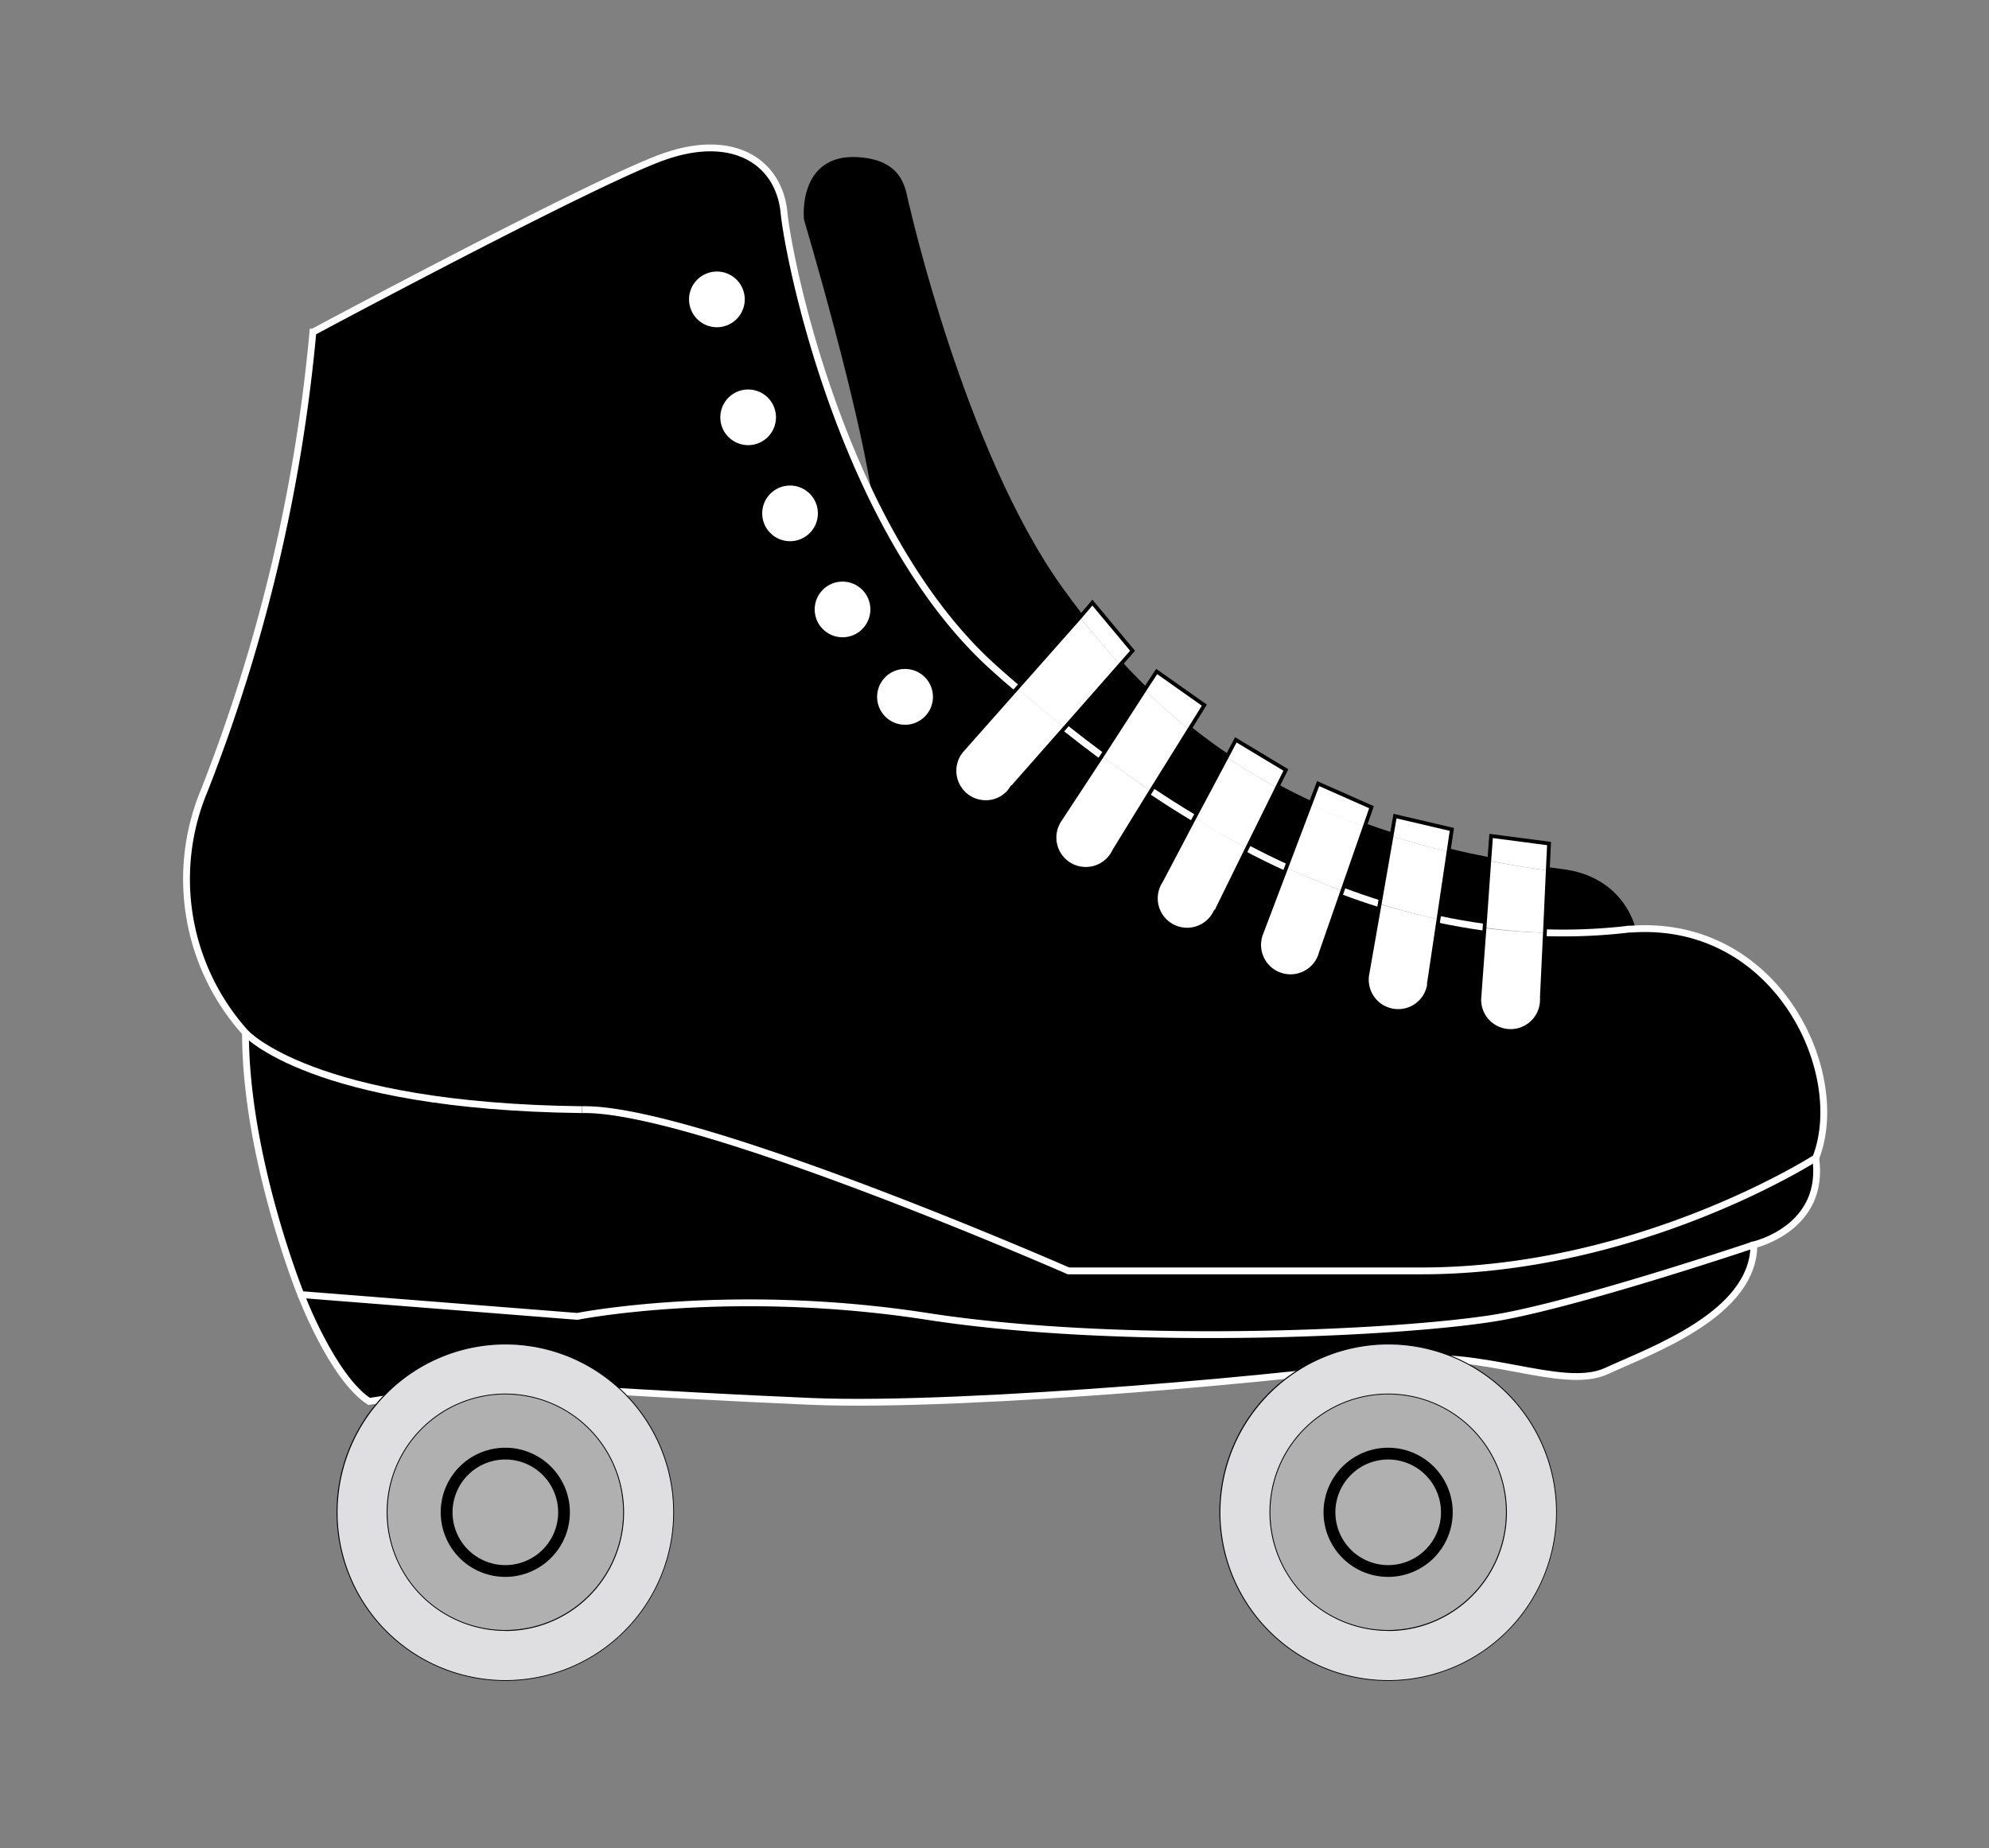 <svg id="SESSION_SKATE_ICON" data-name="SESSION SKATE ICON" xmlns="http://www.w3.org/2000/svg" viewBox="0 0 364.62 338.85"><rect x="0" y="0" width="364.62" height="338.85" fill="#808080" stroke="none"/><defs><style>.cls-1{fill:#fff;}.cls-2,.cls-3,.cls-4{fill:none;stroke-miterlimit:10;}.cls-2,.cls-4{stroke:#000;}.cls-2,.cls-3{stroke-width:1.25px;}.cls-3{stroke:#fff;}.cls-4{stroke-width:0.69px;}.cls-5{fill:#b0b0b0;}.cls-6{fill:#dfdfe1;}</style></defs><title>AnabolixIcon</title><path d="M299.19,170.3c26.56-1.77,39.76,26.32,33.68,41.95,0,0-32.18,20.72-72.29,20.72H195.87s-68.41-30-89.13-29.53C57.09,202.85,45,189.34,45,189.34a42.14,42.14,0,0,1-7.49-44.53A306.59,306.59,0,0,0,57.4,60.9s50.67-27.16,63.89-32,21.6.87,22.48,10.14c.59,6.25,5.4,30.9,17,53.88,5.6,11.1,12.78,21.82,21.83,29.86q1.92,1.71,3.9,3.4l-10,11.29a5.74,5.74,0,0,0,5.5,9.46,5.66,5.66,0,0,0,3-1.78h0l.1-.14a4.43,4.43,0,0,0,.34-.45l9.78-11.1q3.25,2.58,6.71,5.15l-7.66,11.66a5.74,5.74,0,1,0,9.61,6.27h0l.09-.15c.1-.16.18-.34.26-.5L211,145c2.56,1.71,5.19,3.39,7.88,5l-6.09,11.56a5.73,5.73,0,1,0,10,5.53h0L223,167c.08-.18.17-.34.23-.51l5.41-11c2.37,1.24,4.77,2.43,7.22,3.55l-4.55,12a5.74,5.74,0,0,0,8.43,7,5.67,5.67,0,0,0,2.23-2.72l.07-.16c.06-.18.11-.35.16-.54l3.92-11.28q3.39,1.28,6.86,2.37l-2.25,12.8a5.74,5.74,0,0,0,9.58,5.28,5.78,5.78,0,0,0,1.68-3.09l0-.17c0-.19,0-.38.06-.56l1.7-11.4c2.77.58,5.58,1.08,8.42,1.47l-.93,12.59a5.74,5.74,0,1,0,11.43,1h0v-.18a2.62,2.62,0,0,0,0-.56l.57-12a102.85,102.85,0,0,0,14.82-.59C298.43,170.34,298.81,170.32,299.19,170.3ZM171.65,127.75a5.74,5.74,0,1,0-5.73,5.72A5.73,5.73,0,0,0,171.65,127.75Zm-11.47-16a5.73,5.73,0,1,0-5.73,5.73A5.72,5.72,0,0,0,160.18,111.73Zm-9.61-17.61a5.74,5.74,0,1,0-5.74,5.73A5.74,5.74,0,0,0,150.57,94.12Zm-7.68-17.61a5.74,5.74,0,1,0-5.74,5.73A5.73,5.73,0,0,0,142.89,76.51Zm-5.74-21.62a5.73,5.73,0,1,0-5.73,5.73A5.73,5.73,0,0,0,137.15,54.89Z"/><path d="M332.87,212.25c1.91,12.93-11.32,16-11.32,16s-30.27,10.19-45.84,13.13-68.42,5.77-105.71,0c-36.08-5.59-64.14,0-64.14,0l-50.68-4S45,212.25,45,189.34c0,0,12.06,13.51,61.71,14.1C127.46,203,195.87,233,195.87,233h64.71C300.69,233,332.87,212.25,332.87,212.25Z"/><path d="M321.55,228.22c0,12.72-18.8,19.3-27,23.13s-23.51-4.41-38.21-1.78S177,258.1,148.77,256.93s-59.27-3.34-59.27-3.34l-21.84,3.34c-6.76-4.41-12.48-19.55-12.48-19.55l50.68,4s28.06-5.59,64.14,0c37.29,5.77,90.13,2.94,105.71,0S321.55,228.22,321.55,228.22Z"/><path d="M299.19,170.29h0c-.38,0-.76,0-1.14.08a102.85,102.85,0,0,1-14.82.59l.52-11.36,2.54.34C297.3,161.27,299.19,170.29,299.19,170.29Z"/><path class="cls-1" d="M284,154.77l-.23,4.84c-3.72-.52-7.28-1.11-10.72-1.8l.33-4.43Z"/><path class="cls-1" d="M283.75,159.61,283.23,171a106.78,106.78,0,0,1-11.08-.94l.88-12.22C276.47,158.5,280,159.09,283.75,159.61Z"/><path class="cls-1" d="M283.23,171l-.57,12a2.62,2.62,0,0,1,0,.56v.18h0a5.74,5.74,0,1,1-11.43-1l.93-12.59A106.78,106.78,0,0,0,283.23,171Z"/><path d="M273,157.81,272.15,170c-2.84-.39-5.65-.89-8.42-1.47l1.84-12.38C268,156.78,270.47,157.31,273,157.81Z"/><path class="cls-1" d="M266.18,152.06l-.61,4.12c-3.65-.88-7.12-1.86-10.44-2.92l.63-3.64Z"/><path class="cls-1" d="M265.57,156.18l-1.84,12.38q-5.49-1.19-10.8-2.86l2.2-12.44C258.45,154.32,261.92,155.3,265.57,156.18Z"/><path class="cls-1" d="M263.73,168.56,262,180c0,.18,0,.37-.06.56l0,.17a5.73,5.73,0,0,1-9.8,2.88,5.71,5.71,0,0,1-1.46-5.07l2.25-12.8Q258.24,167.37,263.73,168.56Z"/><path d="M255.13,153.26l-2.2,12.44q-3.47-1.09-6.86-2.37l4.1-11.76Q252.59,152.45,255.13,153.26Z"/><path class="cls-1" d="M251.42,148l-1.25,3.6q-5.26-1.9-10-4.12l1.45-3.81Z"/><path class="cls-1" d="M250.17,151.57l-4.1,11.76c-3.48-1.28-6.91-2.72-10.26-4.28l4.38-11.6Q244.92,149.65,250.17,151.57Z"/><path class="cls-1" d="M246.07,163.33l-3.92,11.28c-.05.19-.1.36-.16.54l-.07.16a5.67,5.67,0,0,1-2.23,2.72,5.74,5.74,0,0,1-8.43-7l4.55-12C239.16,160.61,242.59,162.05,246.07,163.33Z"/><path d="M240.19,147.45l-4.38,11.6c-2.45-1.12-4.85-2.31-7.22-3.55l5.49-11.12Q237,146,240.19,147.45Z"/><path class="cls-1" d="M235.67,141.17l-1.59,3.21a99.19,99.19,0,0,1-9.23-5.6l1.65-3.13Z"/><path class="cls-1" d="M234.08,144.38l-5.49,11.12q-5-2.59-9.67-5.47l5.93-11.25A99.19,99.19,0,0,0,234.08,144.38Z"/><path class="cls-1" d="M228.59,155.5l-5.41,11c-.06.17-.15.33-.23.51l-.07.16h0a5.73,5.73,0,1,1-10-5.53L218.92,150Q223.65,152.89,228.59,155.5Z"/><path d="M224.85,138.78,218.92,150c-2.69-1.61-5.32-3.29-7.88-5l7-11.24C220.21,135.52,222.48,137.2,224.85,138.78Z"/><path class="cls-1" d="M220.83,129.31l-2.78,4.48c-2.9-2.33-5.61-4.74-8.18-7.26l2.22-3.39Z"/><path class="cls-1" d="M218.05,133.79,211,145c-3.12-2.1-6.16-4.25-9.09-6.42l7.92-12.08C212.44,129.05,215.15,131.46,218.05,133.79Z"/><path class="cls-1" d="M211,145l-6.78,10.86c-.08.16-.16.34-.26.5l-.09.15h0a5.74,5.74,0,1,1-9.61-6.27L202,138.61C204.88,140.78,207.92,142.93,211,145Z"/><path d="M209.87,126.53,202,138.61q-3.45-2.56-6.71-5.15l10.15-11.54Q207.55,124.28,209.87,126.53Z"/><path class="cls-1" d="M200.31,110.49l7.37,8.83-2.29,2.6c-2.61-2.83-5.07-5.78-7.4-8.79Z"/><path class="cls-1" d="M205.39,121.92l-10.15,11.54c-3.05-2.42-6-4.86-8.78-7.29l11.53-13C200.32,116.14,202.78,119.09,205.39,121.92Z"/><path d="M198,113.13l-11.53,13q-2-1.69-3.9-3.4c-9.05-8-16.23-18.76-21.83-29.86h0C158.76,76.27,148,40.13,148,40.13s-1.19-11.41,9.33-10.69c8.33.57,8,6,8.81,8.55,0,0,10.16,45,28,69.94C195.38,109.68,196.66,111.42,198,113.13Z"/><path class="cls-1" d="M195.24,133.46l-9.78,11.1a4.43,4.43,0,0,1-.34.45l-.1.14h0a5.66,5.66,0,0,1-3,1.78,5.74,5.74,0,0,1-5.5-9.46l10-11.29C189.27,128.6,192.19,131,195.24,133.46Z"/><path class="cls-1" d="M165.92,122a5.73,5.73,0,1,1-5.74,5.73A5.73,5.73,0,0,1,165.92,122Z"/><circle class="cls-1" cx="154.45" cy="111.73" r="5.73"/><circle class="cls-1" cx="144.83" cy="94.12" r="5.73"/><circle class="cls-1" cx="137.15" cy="76.51" r="5.73"/><path class="cls-1" d="M131.42,49.16a5.73,5.73,0,1,1-5.72,5.73A5.73,5.73,0,0,1,131.42,49.16Z"/><path class="cls-2" d="M283.75,159.61l2.54.34c11,1.32,12.9,10.34,12.9,10.34"/><path class="cls-2" d="M265.57,156.18c2.41.6,4.9,1.13,7.46,1.63"/><path class="cls-2" d="M250.17,151.57q2.42.88,5,1.69"/><path class="cls-2" d="M234.08,144.38q2.94,1.6,6.11,3.07"/><path class="cls-2" d="M218.05,133.79c2.16,1.73,4.43,3.41,6.8,5"/><path class="cls-2" d="M205.39,121.92q2.16,2.35,4.48,4.61"/><path class="cls-2" d="M160.75,92.91C158.76,76.27,148,40.13,148,40.13s-1.19-11.41,9.33-10.69c8.33.57,8,6,8.81,8.55,0,0,10.16,45,28,69.94,1.26,1.75,2.54,3.49,3.87,5.2"/><path class="cls-3" d="M186.46,126.17q-2-1.69-3.9-3.4c-9.05-8-16.23-18.76-21.83-29.86-11.56-23-16.37-47.63-17-53.88-.88-9.27-9.25-15-22.48-10.14s-63.89,32-63.89,32a306.59,306.59,0,0,1-19.86,83.91A42.14,42.14,0,0,0,45,189.34c0,22.91,10.15,48,10.15,48l50.68,4s28.06-5.59,64.14,0c37.29,5.77,90.13,2.94,105.71,0s45.84-13.13,45.84-13.13"/><path class="cls-3" d="M202,138.61q-3.45-2.56-6.71-5.15"/><path class="cls-3" d="M218.92,150c-2.69-1.61-5.32-3.29-7.88-5"/><path class="cls-3" d="M235.81,159.05c-2.45-1.12-4.85-2.31-7.22-3.55"/><path class="cls-3" d="M252.93,165.7q-3.47-1.09-6.86-2.37"/><path class="cls-3" d="M272.15,170c-2.84-.39-5.65-.89-8.42-1.47"/><path class="cls-3" d="M106.74,203.44C127.46,203,195.87,233,195.87,233h64.71c40.11,0,72.29-20.72,72.29-20.72,6.08-15.63-7.12-43.72-33.68-41.95-.38,0-.76,0-1.14.08a102.85,102.85,0,0,1-14.82.59"/><path class="cls-3" d="M55.18,237.38s5.72,15.14,12.48,19.55l21.84-3.34s31.06,2.15,59.27,3.34,92.85-4.71,107.54-7.36,30,5.58,38.21,1.78,27-10.41,27-23.13c0,0,13.23-3,11.32-16"/><path class="cls-3" d="M45,189.34s12.06,13.51,61.71,14.1"/><path class="cls-2" d="M137.15,54.89a5.73,5.73,0,1,1-5.73-5.73A5.72,5.72,0,0,1,137.15,54.89Z"/><circle class="cls-2" cx="137.15" cy="76.51" r="5.73"/><circle class="cls-2" cx="144.83" cy="94.12" r="5.73"/><circle class="cls-2" cx="154.45" cy="111.73" r="5.73"/><path class="cls-2" d="M171.65,127.75a5.74,5.74,0,1,1-5.73-5.73A5.73,5.73,0,0,1,171.65,127.75Z"/><path class="cls-4" d="M186.46,126.17l-10,11.29a5.74,5.74,0,0,0,5.5,9.46,5.66,5.66,0,0,0,3-1.78h0l.1-.14a4.43,4.43,0,0,0,.34-.45l9.78-11.1,10.15-11.54,2.29-2.6-7.37-8.83L198,113.13Z"/><path class="cls-4" d="M202,138.61l-7.66,11.66a5.74,5.74,0,1,0,9.61,6.27h0l.09-.15c.1-.16.18-.34.26-.5L211,145l7-11.24,2.78-4.48-8.74-6.17-2.22,3.39Z"/><path class="cls-4" d="M218.92,150l-6.09,11.56a5.73,5.73,0,1,0,10,5.53h0L223,167c.08-.18.17-.34.23-.51l5.41-11,5.49-11.12,1.59-3.21-9.17-5.52-1.65,3.13Z"/><path class="cls-4" d="M235.81,159.05l-4.55,12a5.74,5.74,0,0,0,8.43,7,5.67,5.67,0,0,0,2.23-2.72l.07-.16c.06-.18.11-.35.16-.54l3.92-11.28,4.1-11.76,1.25-3.6-9.78-4.33-1.45,3.81Z"/><path class="cls-4" d="M252.93,165.7l-2.25,12.8a5.74,5.74,0,0,0,9.58,5.28,5.78,5.78,0,0,0,1.68-3.09l0-.17c0-.19,0-.38.06-.56l1.7-11.4,1.84-12.38.61-4.12-10.42-2.44-.63,3.64Z"/><path class="cls-4" d="M272.15,170l-.93,12.59a5.74,5.74,0,1,0,11.43,1h0v-.18a2.62,2.62,0,0,0,0-.56l.57-12,.52-11.36.23-4.84-10.62-1.39-.33,4.43Z"/><circle class="cls-5" cx="92.63" cy="277.26" r="21.6"/><path d="M92.64,265.42a11.84,11.84,0,1,0,11.83,11.84A11.84,11.84,0,0,0,92.64,265.42Zm0,21.52a9.68,9.68,0,1,1,9.68-9.68A9.68,9.68,0,0,1,92.64,286.94Z"/><path class="cls-6" d="M92.64,308.1a30.85,30.85,0,1,1,30.84-30.84A30.88,30.88,0,0,1,92.64,308.1Zm0-52.52a21.68,21.68,0,1,0,21.68,21.68A21.7,21.7,0,0,0,92.64,255.58Z"/><path d="M92.64,246.49a30.77,30.77,0,1,1-30.76,30.77,30.8,30.8,0,0,1,30.76-30.77m0,52.53a21.76,21.76,0,1,0-21.76-21.76A21.79,21.79,0,0,0,92.64,299m0-52.69a30.93,30.93,0,1,0,30.92,30.93,30.92,30.92,0,0,0-30.92-30.93Zm0,52.53a21.6,21.6,0,1,1,21.6-21.6,21.61,21.61,0,0,1-21.6,21.6Z"/><circle class="cls-5" cx="254.47" cy="277.26" r="21.6"/><path d="M254.48,265.42a11.84,11.84,0,1,0,11.83,11.84A11.84,11.84,0,0,0,254.48,265.42Zm0,21.52a9.68,9.68,0,1,1,9.68-9.68A9.68,9.68,0,0,1,254.48,286.94Z"/><path class="cls-6" d="M254.48,308.1a30.85,30.85,0,1,1,30.84-30.84A30.88,30.88,0,0,1,254.48,308.1Zm0-52.52a21.68,21.68,0,1,0,21.68,21.68A21.7,21.7,0,0,0,254.48,255.58Z"/><path d="M254.48,246.49a30.77,30.77,0,1,1-30.76,30.77,30.8,30.8,0,0,1,30.76-30.77m0,52.53a21.76,21.76,0,1,0-21.76-21.76A21.79,21.79,0,0,0,254.48,299m0-52.69a30.93,30.93,0,1,0,30.92,30.93,30.93,30.93,0,0,0-30.92-30.93Zm0,52.53a21.6,21.6,0,1,1,21.6-21.6,21.61,21.61,0,0,1-21.6,21.6Z"/></svg>